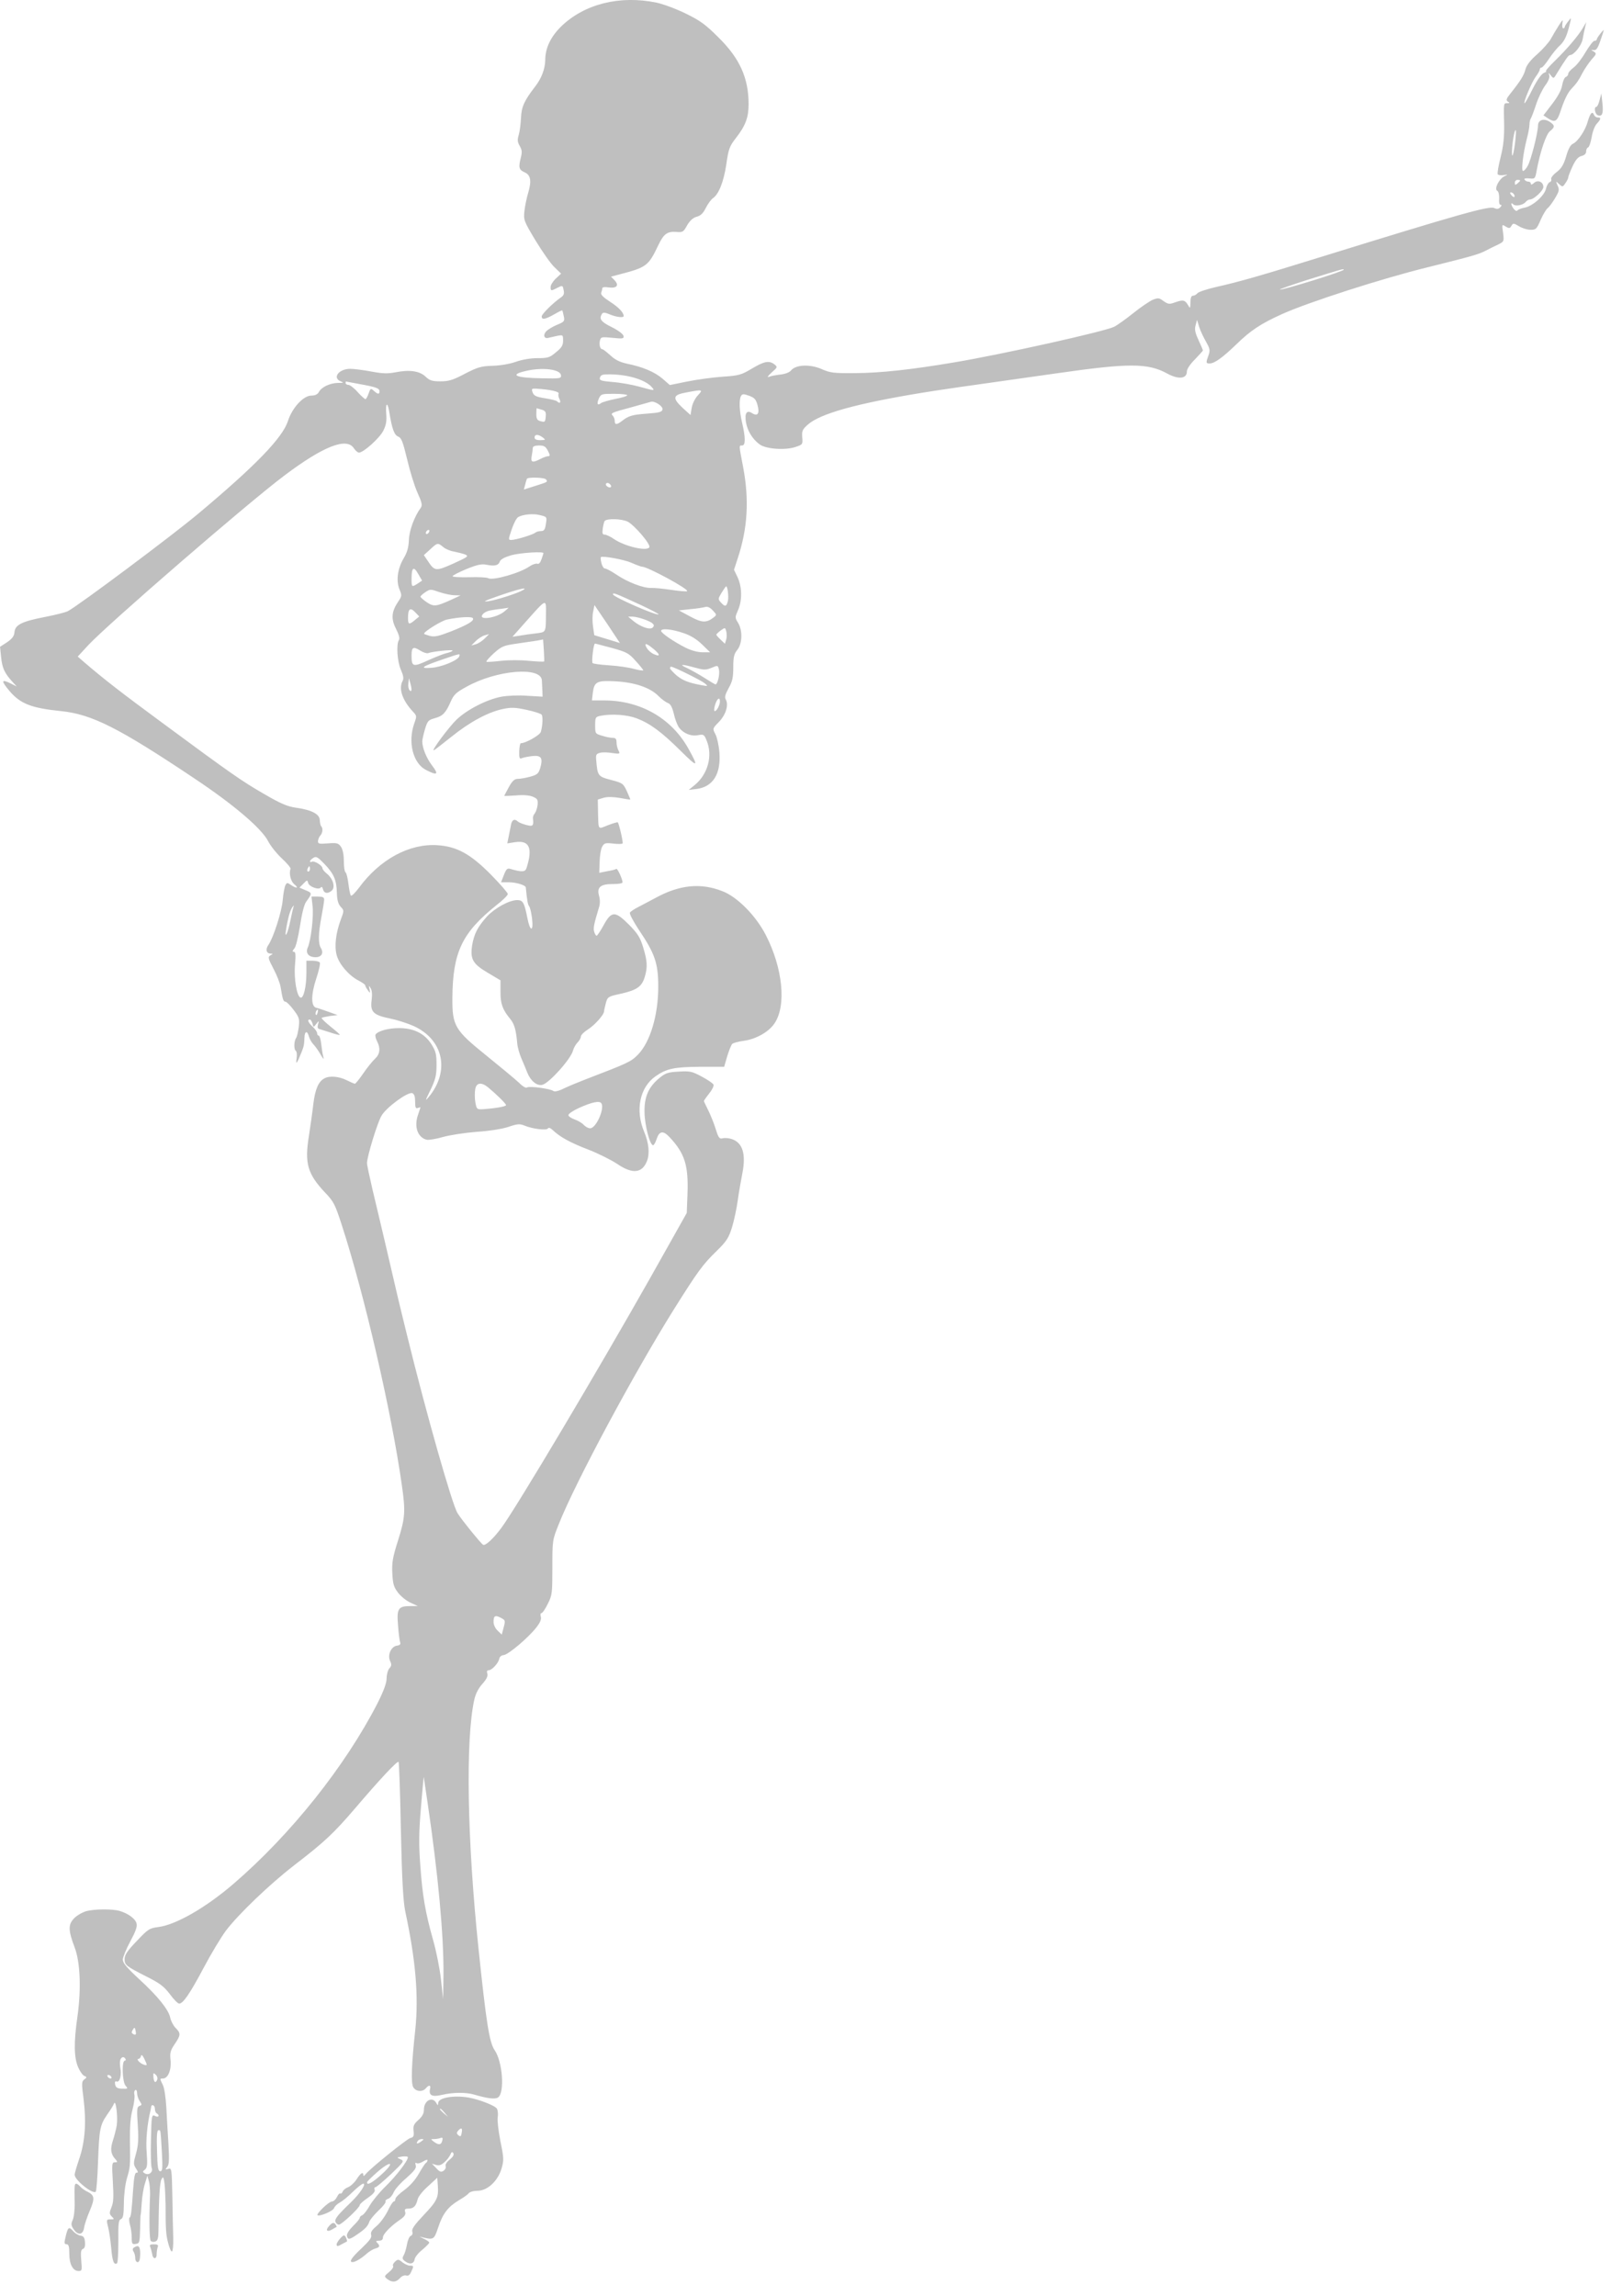 <svg width="53" height="75" viewBox="0 0 53 75" fill="none" xmlns="http://www.w3.org/2000/svg">
<g opacity="0.25">
<path d="M21.456 0.087C21.677 0.134 22.114 0.297 22.417 0.448C22.871 0.669 23.058 0.803 23.471 1.217C24.176 1.91 24.461 2.551 24.461 3.407C24.461 3.832 24.362 4.105 24.048 4.507C23.838 4.775 23.803 4.868 23.733 5.369C23.646 5.94 23.489 6.336 23.302 6.47C23.238 6.511 23.133 6.656 23.064 6.79C22.976 6.971 22.889 7.052 22.761 7.081C22.644 7.116 22.545 7.204 22.452 7.361C22.335 7.577 22.306 7.594 22.108 7.577C21.806 7.553 21.689 7.635 21.509 8.013C21.188 8.689 21.124 8.735 20.245 8.963L19.965 9.038L20.087 9.161C20.239 9.329 20.146 9.428 19.878 9.388C19.756 9.37 19.68 9.382 19.68 9.417C19.68 9.452 19.662 9.516 19.645 9.562C19.622 9.627 19.715 9.714 19.936 9.859C20.21 10.034 20.379 10.209 20.379 10.325C20.379 10.389 20.14 10.36 19.93 10.273C19.761 10.203 19.709 10.197 19.668 10.255C19.569 10.418 19.633 10.512 19.988 10.686C20.198 10.791 20.355 10.908 20.373 10.972C20.39 11.065 20.355 11.071 20.012 11.036C19.662 11.001 19.633 11.007 19.604 11.123C19.569 11.257 19.61 11.409 19.68 11.409C19.709 11.409 19.826 11.502 19.942 11.607C20.099 11.752 20.245 11.828 20.483 11.88C21.002 11.985 21.386 12.148 21.648 12.37L21.887 12.579L22.458 12.463C22.772 12.399 23.291 12.329 23.611 12.306C24.147 12.271 24.223 12.247 24.566 12.043C24.974 11.799 25.131 11.77 25.306 11.904C25.41 11.991 25.41 11.997 25.212 12.171C25.09 12.282 25.055 12.335 25.125 12.311C25.189 12.282 25.358 12.253 25.498 12.236C25.661 12.218 25.795 12.166 25.847 12.102C26.005 11.909 26.465 11.892 26.843 12.055C27.129 12.183 27.245 12.195 27.95 12.189C28.782 12.183 29.755 12.078 31.17 11.84C32.737 11.578 36.109 10.826 36.406 10.675C36.511 10.622 36.796 10.418 37.035 10.226C37.274 10.034 37.559 9.842 37.664 9.795C37.839 9.726 37.874 9.726 38.019 9.836C38.176 9.941 38.206 9.947 38.415 9.871C38.666 9.784 38.724 9.801 38.829 9.982C38.887 10.087 38.893 10.075 38.899 9.877C38.899 9.731 38.928 9.661 38.98 9.661C39.021 9.661 39.091 9.627 39.126 9.58C39.166 9.533 39.452 9.44 39.761 9.37C40.489 9.207 41.181 9.009 43.15 8.398C47.722 6.982 48.659 6.72 48.822 6.796C48.91 6.837 48.968 6.831 49.02 6.773C49.073 6.72 49.073 6.691 49.032 6.691C48.991 6.691 48.974 6.61 48.986 6.487C48.991 6.359 48.968 6.26 48.921 6.231C48.817 6.167 48.986 5.835 49.166 5.754C49.282 5.701 49.282 5.701 49.131 5.719C49.044 5.736 48.956 5.719 48.939 5.695C48.921 5.666 48.962 5.416 49.032 5.142C49.125 4.769 49.154 4.49 49.149 4.076C49.131 3.36 49.131 3.372 49.248 3.372C49.335 3.372 49.335 3.36 49.271 3.319C49.201 3.273 49.218 3.226 49.358 3.051C49.696 2.626 49.795 2.463 49.847 2.259C49.888 2.12 50.011 1.962 50.232 1.77C50.407 1.613 50.605 1.392 50.669 1.281C50.733 1.164 50.849 0.966 50.931 0.838C51.065 0.629 51.076 0.623 51.053 0.763C51.041 0.856 51.053 0.926 51.076 0.926C51.105 0.926 51.129 0.908 51.129 0.879C51.129 0.856 51.181 0.774 51.245 0.693C51.356 0.547 51.356 0.547 51.257 0.926C51.187 1.194 51.105 1.357 50.977 1.479C50.872 1.572 50.709 1.776 50.61 1.927C50.505 2.085 50.401 2.207 50.372 2.207C50.337 2.207 50.313 2.236 50.313 2.271C50.313 2.306 50.249 2.417 50.174 2.516C50.045 2.696 49.76 3.372 49.818 3.372C49.836 3.372 49.952 3.162 50.08 2.906C50.226 2.615 50.366 2.417 50.447 2.382C50.517 2.353 50.552 2.329 50.517 2.329C50.488 2.323 50.616 2.172 50.808 1.986C51.204 1.601 51.577 1.164 51.728 0.902L51.833 0.722L51.793 0.897C51.769 0.99 51.734 1.17 51.711 1.293C51.67 1.496 51.426 1.799 51.303 1.799C51.251 1.799 51.169 1.916 50.867 2.405C50.768 2.574 50.762 2.574 50.674 2.463C50.599 2.364 50.593 2.364 50.622 2.457C50.645 2.521 50.599 2.65 50.488 2.795C50.395 2.923 50.261 3.203 50.191 3.418C50.121 3.634 50.045 3.832 50.022 3.867C49.999 3.896 49.976 3.989 49.976 4.071C49.976 4.152 49.935 4.373 49.882 4.566C49.766 5.026 49.702 5.585 49.766 5.585C49.801 5.585 49.865 5.515 49.917 5.422C50.022 5.247 50.255 4.333 50.255 4.105C50.255 3.919 50.441 3.855 50.634 3.977C50.814 4.094 50.814 4.152 50.645 4.286C50.517 4.391 50.325 4.956 50.209 5.585C50.162 5.841 50.156 5.847 49.97 5.829C49.842 5.818 49.789 5.829 49.818 5.87C49.836 5.905 49.894 5.934 49.941 5.934C49.987 5.934 50.022 5.963 50.022 6.004C50.022 6.045 50.063 6.033 50.127 5.975C50.249 5.864 50.43 5.94 50.43 6.109C50.43 6.225 50.121 6.517 49.993 6.517C49.952 6.517 49.888 6.551 49.853 6.598C49.766 6.703 49.521 6.75 49.446 6.674C49.352 6.581 49.37 6.703 49.463 6.825C49.51 6.883 49.562 6.907 49.58 6.878C49.597 6.849 49.708 6.802 49.818 6.784C50.086 6.732 50.471 6.388 50.517 6.161C50.541 6.062 50.593 5.969 50.634 5.952C50.68 5.94 50.703 5.893 50.686 5.853C50.669 5.812 50.75 5.707 50.867 5.62C51.024 5.497 51.094 5.381 51.175 5.107C51.239 4.88 51.315 4.734 51.391 4.7C51.56 4.624 51.804 4.257 51.88 3.972C51.956 3.704 52.031 3.616 52.084 3.75C52.101 3.797 52.154 3.838 52.206 3.838C52.323 3.838 52.317 3.89 52.177 4.041C52.107 4.117 52.037 4.303 52.008 4.484C51.979 4.653 51.927 4.804 51.892 4.816C51.857 4.828 51.828 4.886 51.828 4.95C51.828 5.02 51.775 5.072 51.676 5.096C51.566 5.125 51.484 5.218 51.385 5.433C51.309 5.596 51.245 5.759 51.245 5.789C51.245 5.824 51.204 5.911 51.152 5.981C51.065 6.115 51.053 6.115 50.942 6.01C50.832 5.911 50.832 5.911 50.896 6.062C50.96 6.19 50.948 6.249 50.808 6.482C50.721 6.627 50.616 6.767 50.575 6.796C50.535 6.819 50.43 6.988 50.348 7.169C50.214 7.483 50.191 7.507 50.011 7.507C49.906 7.507 49.737 7.454 49.632 7.39C49.457 7.285 49.44 7.285 49.387 7.378C49.335 7.466 49.312 7.466 49.201 7.402C49.073 7.32 49.073 7.326 49.114 7.606C49.149 7.885 49.143 7.891 48.962 7.984C48.857 8.031 48.659 8.13 48.525 8.2C48.287 8.316 48.106 8.369 46.656 8.73C45.159 9.097 42.777 9.865 41.904 10.255C41.193 10.576 40.867 10.791 40.384 11.263C39.941 11.688 39.685 11.874 39.522 11.874C39.405 11.874 39.399 11.851 39.487 11.612C39.545 11.449 39.539 11.397 39.411 11.17C39.33 11.03 39.225 10.809 39.184 10.681L39.114 10.448L39.068 10.622C39.027 10.751 39.05 10.867 39.161 11.106C39.242 11.28 39.306 11.432 39.306 11.449C39.306 11.461 39.19 11.589 39.044 11.741C38.887 11.898 38.782 12.055 38.782 12.137C38.782 12.375 38.508 12.405 38.136 12.201C37.507 11.857 36.883 11.857 34.531 12.195C31.508 12.62 30.588 12.754 30.105 12.835C27.979 13.185 26.802 13.511 26.395 13.872C26.22 14.029 26.197 14.076 26.214 14.286C26.232 14.518 26.226 14.524 25.999 14.6C25.661 14.717 25.026 14.67 24.822 14.518C24.584 14.344 24.421 14.07 24.374 13.791C24.327 13.493 24.403 13.383 24.578 13.499C24.758 13.61 24.828 13.511 24.752 13.232C24.7 13.045 24.653 12.993 24.479 12.929C24.304 12.865 24.257 12.865 24.217 12.929C24.141 13.051 24.158 13.43 24.252 13.825C24.362 14.291 24.362 14.553 24.252 14.553C24.141 14.553 24.141 14.518 24.281 15.252C24.485 16.33 24.432 17.262 24.1 18.258L23.984 18.613L24.106 18.869C24.252 19.189 24.252 19.632 24.112 19.941C24.013 20.168 24.013 20.179 24.118 20.348C24.269 20.599 24.257 21.018 24.094 21.228C23.984 21.362 23.96 21.466 23.96 21.804C23.96 22.136 23.931 22.264 23.809 22.48C23.698 22.684 23.669 22.777 23.716 22.852C23.815 23.033 23.716 23.353 23.489 23.586C23.279 23.802 23.279 23.802 23.378 23.988C23.43 24.087 23.489 24.355 23.506 24.576C23.564 25.281 23.297 25.712 22.749 25.776L22.504 25.805L22.697 25.648C23.133 25.293 23.297 24.681 23.087 24.186C23.011 23.994 22.988 23.982 22.807 24.017C22.574 24.064 22.306 23.947 22.172 23.744C22.126 23.668 22.05 23.476 22.015 23.307C21.963 23.097 21.905 22.992 21.829 22.969C21.765 22.946 21.625 22.847 21.52 22.742C21.247 22.462 20.746 22.293 20.117 22.258C19.499 22.224 19.418 22.27 19.371 22.631L19.342 22.882H19.756C20.932 22.887 21.939 23.464 22.493 24.454C22.842 25.083 22.807 25.089 22.236 24.524C21.613 23.907 21.241 23.633 20.798 23.464C20.489 23.348 19.988 23.313 19.627 23.383C19.459 23.417 19.447 23.435 19.447 23.697C19.447 23.965 19.453 23.971 19.674 24.035C19.796 24.076 19.954 24.105 20.023 24.105C20.117 24.105 20.146 24.14 20.146 24.256C20.146 24.338 20.175 24.454 20.21 24.518C20.268 24.629 20.256 24.635 20.006 24.6C19.86 24.576 19.68 24.57 19.604 24.594C19.482 24.623 19.464 24.658 19.482 24.833C19.523 25.345 19.54 25.368 19.965 25.479C20.344 25.578 20.361 25.59 20.483 25.846C20.548 25.991 20.6 26.114 20.594 26.12C20.588 26.125 20.431 26.102 20.251 26.067C20.035 26.032 19.849 26.026 19.726 26.061L19.534 26.12L19.54 26.492C19.558 27.145 19.523 27.092 19.866 26.958C20.029 26.894 20.175 26.854 20.186 26.865C20.227 26.906 20.367 27.512 20.344 27.552C20.326 27.576 20.192 27.576 20.035 27.558C19.779 27.529 19.744 27.541 19.674 27.663C19.633 27.739 19.598 27.96 19.593 28.158L19.581 28.513L19.843 28.461C19.988 28.438 20.122 28.403 20.134 28.385C20.175 28.344 20.367 28.781 20.338 28.834C20.326 28.863 20.181 28.88 20.018 28.88C19.622 28.88 19.494 28.985 19.575 29.265C19.61 29.393 19.61 29.532 19.569 29.655C19.406 30.191 19.377 30.33 19.418 30.447C19.435 30.511 19.476 30.569 19.494 30.569C19.517 30.569 19.622 30.412 19.726 30.22C19.983 29.754 20.099 29.754 20.553 30.208C20.833 30.493 20.915 30.616 21.014 30.942C21.153 31.396 21.165 31.594 21.066 31.92C20.973 32.229 20.81 32.345 20.291 32.462C19.866 32.555 19.855 32.561 19.796 32.77C19.767 32.887 19.738 33.009 19.738 33.038C19.738 33.149 19.429 33.493 19.208 33.632C19.086 33.708 18.981 33.813 18.981 33.86C18.981 33.906 18.934 33.993 18.87 34.058C18.812 34.116 18.748 34.232 18.725 34.314C18.661 34.588 17.95 35.38 17.723 35.438C17.548 35.484 17.339 35.316 17.228 35.036C17.187 34.931 17.106 34.733 17.042 34.588C16.978 34.442 16.913 34.221 16.902 34.093C16.861 33.638 16.809 33.452 16.669 33.283C16.424 32.986 16.349 32.788 16.354 32.398V32.025L15.941 31.78C15.446 31.489 15.359 31.332 15.428 30.878C15.492 30.505 15.609 30.278 15.912 29.94C16.174 29.661 16.64 29.404 16.902 29.404C17.088 29.404 17.135 29.492 17.234 29.998C17.321 30.447 17.438 30.447 17.385 30.004C17.362 29.824 17.321 29.643 17.292 29.608C17.245 29.55 17.222 29.416 17.181 28.991C17.17 28.915 16.867 28.822 16.622 28.822H16.372L16.465 28.583C16.541 28.391 16.576 28.356 16.675 28.385C17.053 28.496 17.164 28.49 17.205 28.356C17.414 27.704 17.298 27.442 16.832 27.512L16.576 27.552L16.616 27.354C16.64 27.25 16.669 27.075 16.692 26.97C16.721 26.784 16.809 26.731 16.919 26.836C16.948 26.865 17.071 26.918 17.187 26.947C17.414 27.011 17.444 26.982 17.414 26.737C17.409 26.69 17.432 26.62 17.473 26.574C17.513 26.521 17.554 26.399 17.566 26.294C17.583 26.125 17.56 26.09 17.409 26.026C17.298 25.98 17.094 25.962 16.855 25.986C16.646 25.997 16.477 26.009 16.477 25.997C16.477 25.991 16.547 25.863 16.628 25.712C16.739 25.508 16.814 25.444 16.919 25.444C16.995 25.444 17.176 25.415 17.321 25.374C17.554 25.31 17.595 25.275 17.653 25.089C17.746 24.757 17.688 24.669 17.391 24.699C17.257 24.716 17.106 24.745 17.053 24.768C16.978 24.803 16.96 24.768 16.966 24.541C16.972 24.396 16.995 24.279 17.018 24.279C17.181 24.279 17.636 24.017 17.671 23.912C17.729 23.72 17.746 23.417 17.7 23.348C17.682 23.318 17.461 23.243 17.21 23.19C16.838 23.109 16.704 23.103 16.436 23.161C15.953 23.26 15.347 23.586 14.741 24.076C14.444 24.314 14.188 24.512 14.171 24.512C14.101 24.512 14.66 23.761 14.916 23.511C15.254 23.184 15.912 22.847 16.389 22.759C16.587 22.724 16.954 22.707 17.234 22.73L17.729 22.759L17.723 22.573C17.717 22.468 17.711 22.317 17.706 22.229C17.688 21.763 16.221 21.886 15.236 22.439C14.893 22.625 14.823 22.701 14.724 22.928C14.566 23.289 14.467 23.394 14.2 23.464C13.996 23.522 13.967 23.551 13.885 23.825C13.838 23.988 13.798 24.169 13.798 24.215C13.798 24.431 13.932 24.763 14.118 25.007C14.345 25.304 14.293 25.345 13.92 25.153C13.495 24.937 13.32 24.244 13.536 23.633C13.623 23.394 13.623 23.383 13.483 23.237C13.146 22.87 13.017 22.497 13.157 22.241C13.198 22.165 13.18 22.066 13.099 21.88C12.982 21.618 12.942 21.053 13.035 20.907C13.07 20.855 13.035 20.733 12.942 20.546C12.773 20.22 12.79 19.987 13.006 19.661C13.134 19.475 13.134 19.451 13.058 19.265C12.936 18.985 12.988 18.584 13.186 18.246C13.309 18.042 13.349 17.885 13.361 17.646C13.367 17.343 13.541 16.866 13.751 16.586C13.804 16.505 13.786 16.411 13.64 16.091C13.541 15.87 13.39 15.38 13.303 15.002C13.163 14.425 13.116 14.303 13.011 14.262C12.883 14.21 12.808 14.012 12.72 13.459C12.662 13.109 12.592 13.156 12.621 13.523C12.639 13.761 12.616 13.89 12.522 14.076C12.4 14.315 11.876 14.786 11.73 14.786C11.69 14.786 11.614 14.722 11.561 14.641C11.323 14.28 10.566 14.577 9.296 15.532C8.085 16.44 3.524 20.389 2.884 21.076L2.54 21.449L2.767 21.647C3.414 22.2 3.938 22.608 5.266 23.586C7.56 25.281 7.904 25.52 8.632 25.939C9.179 26.259 9.395 26.347 9.68 26.388C10.181 26.457 10.449 26.597 10.449 26.795C10.455 26.883 10.472 26.97 10.496 26.993C10.56 27.057 10.542 27.22 10.466 27.296C10.432 27.331 10.397 27.413 10.391 27.471C10.385 27.564 10.42 27.576 10.711 27.552C11.008 27.529 11.055 27.541 11.142 27.663C11.2 27.75 11.235 27.919 11.235 28.135C11.235 28.315 11.259 28.478 11.293 28.502C11.323 28.519 11.363 28.694 11.387 28.886C11.41 29.072 11.445 29.247 11.468 29.259C11.497 29.276 11.608 29.16 11.725 29.008C12.406 28.076 13.373 27.552 14.287 27.611C14.933 27.651 15.382 27.902 16.052 28.583C16.349 28.886 16.593 29.166 16.593 29.206C16.593 29.247 16.43 29.41 16.226 29.567C15.097 30.47 14.794 31.105 14.782 32.596C14.776 33.516 14.858 33.65 15.9 34.489C16.36 34.861 16.832 35.252 16.948 35.362C17.077 35.49 17.181 35.554 17.222 35.525C17.309 35.473 17.991 35.566 18.084 35.642C18.125 35.671 18.259 35.642 18.433 35.554C18.591 35.479 18.888 35.356 19.098 35.275C20.553 34.716 20.612 34.687 20.845 34.454C21.247 34.04 21.509 33.166 21.509 32.229C21.509 31.466 21.398 31.146 20.868 30.365C20.693 30.097 20.559 29.847 20.583 29.812C20.6 29.783 20.716 29.701 20.833 29.643C20.95 29.585 21.217 29.439 21.427 29.329C22.207 28.904 22.895 28.834 23.605 29.113C24.094 29.299 24.7 29.917 25.02 30.54C25.579 31.623 25.702 32.852 25.306 33.434C25.125 33.708 24.7 33.947 24.316 33.999C24.135 34.023 23.96 34.069 23.925 34.104C23.89 34.139 23.821 34.32 23.762 34.506L23.663 34.85H22.877C22.033 34.855 21.776 34.908 21.415 35.164C20.903 35.525 20.751 36.271 21.049 36.975C21.2 37.336 21.235 37.68 21.142 37.925C20.984 38.332 20.664 38.361 20.169 38.024C19.977 37.895 19.558 37.686 19.231 37.558C18.626 37.325 18.3 37.144 18.067 36.923C17.985 36.847 17.927 36.824 17.904 36.865C17.857 36.935 17.409 36.882 17.141 36.772C16.983 36.707 16.908 36.713 16.616 36.812C16.407 36.882 15.999 36.946 15.574 36.975C15.19 37.005 14.695 37.08 14.473 37.144C14.252 37.208 14.007 37.249 13.938 37.232C13.646 37.156 13.524 36.806 13.658 36.422C13.699 36.294 13.739 36.183 13.739 36.178C13.739 36.172 13.699 36.178 13.652 36.195C13.582 36.224 13.565 36.178 13.565 35.991C13.565 35.822 13.536 35.735 13.472 35.712C13.326 35.659 12.621 36.178 12.464 36.451C12.324 36.696 11.992 37.791 11.992 37.995C11.992 38.059 12.074 38.437 12.167 38.839C12.266 39.241 12.447 40.027 12.581 40.586C12.988 42.345 13.041 42.566 13.314 43.673C13.926 46.165 14.776 49.159 14.951 49.433C15.079 49.642 15.708 50.417 15.784 50.463C15.859 50.51 16.127 50.26 16.389 49.904C16.89 49.223 19.563 44.727 21.241 41.757L22.44 39.625L22.464 39.008C22.499 38.064 22.376 37.674 21.864 37.133C21.666 36.929 21.544 36.946 21.456 37.208C21.421 37.319 21.369 37.412 21.34 37.412C21.235 37.412 21.066 36.76 21.06 36.335C21.049 35.822 21.194 35.502 21.561 35.205C21.747 35.053 21.84 35.024 22.184 35.007C22.545 34.984 22.615 35.001 22.93 35.17C23.128 35.275 23.297 35.391 23.314 35.432C23.331 35.479 23.267 35.607 23.168 35.729C23.075 35.846 23 35.956 23 35.968C23 35.98 23.064 36.113 23.139 36.265C23.215 36.416 23.326 36.69 23.384 36.876C23.477 37.173 23.506 37.214 23.617 37.185C23.687 37.167 23.821 37.179 23.92 37.214C24.269 37.336 24.38 37.703 24.257 38.332C24.211 38.565 24.141 38.961 24.106 39.218C24.071 39.474 23.989 39.864 23.92 40.091C23.809 40.446 23.745 40.545 23.407 40.877C22.959 41.314 22.801 41.53 22.015 42.782C20.711 44.867 18.795 48.437 18.265 49.776C18.049 50.312 18.049 50.312 18.049 51.203C18.049 52.047 18.043 52.111 17.898 52.397C17.816 52.566 17.723 52.7 17.688 52.7C17.659 52.7 17.653 52.752 17.671 52.816C17.694 52.898 17.653 53.003 17.525 53.166C17.257 53.509 16.605 54.057 16.459 54.068C16.384 54.074 16.325 54.121 16.314 54.191C16.285 54.33 16.075 54.563 15.97 54.563C15.912 54.563 15.9 54.604 15.924 54.674C15.947 54.756 15.9 54.855 15.76 55.012C15.632 55.152 15.539 55.338 15.498 55.524C15.207 56.829 15.265 60.125 15.638 63.678C15.889 66.077 15.988 66.718 16.162 66.974C16.424 67.353 16.494 68.354 16.279 68.517C16.18 68.587 15.918 68.552 15.487 68.424C15.219 68.349 14.811 68.349 14.438 68.436C14.112 68.511 14.002 68.453 14.054 68.232C14.083 68.11 14.013 68.104 13.914 68.22C13.809 68.349 13.582 68.331 13.501 68.18C13.425 68.046 13.448 67.411 13.571 66.299C13.681 65.209 13.588 64.056 13.239 62.426C13.175 62.099 13.134 61.418 13.099 59.787C13.076 58.576 13.041 57.569 13.023 57.557C12.982 57.516 12.406 58.133 11.626 59.048C10.892 59.904 10.618 60.16 9.605 60.941C8.807 61.558 7.782 62.542 7.386 63.066C7.228 63.276 6.902 63.818 6.658 64.278C6.203 65.134 5.982 65.454 5.854 65.454C5.813 65.454 5.673 65.314 5.551 65.145C5.365 64.901 5.225 64.79 4.829 64.592C4.107 64.225 4.072 64.196 4.072 63.998C4.072 63.864 4.159 63.73 4.468 63.41C4.841 63.014 4.881 62.99 5.19 62.95C5.767 62.868 6.728 62.315 7.624 61.546C9.506 59.927 11.276 57.702 12.336 55.641C12.54 55.233 12.633 54.983 12.633 54.825C12.633 54.703 12.674 54.558 12.72 54.505C12.796 54.424 12.802 54.377 12.744 54.255C12.656 54.062 12.784 53.783 12.971 53.76C13.064 53.748 13.099 53.713 13.076 53.655C13.058 53.608 13.023 53.358 13.006 53.096C12.959 52.548 13.011 52.467 13.413 52.467H13.652L13.413 52.356C13.279 52.298 13.099 52.147 13.006 52.03C12.866 51.844 12.837 51.745 12.819 51.395C12.802 51.046 12.831 50.877 13.006 50.324C13.239 49.584 13.256 49.38 13.128 48.501C12.796 46.142 11.905 42.281 11.165 40.01C10.95 39.346 10.903 39.252 10.624 38.961C10.047 38.35 9.948 38 10.094 37.109C10.14 36.795 10.21 36.323 10.239 36.061C10.298 35.578 10.408 35.327 10.601 35.228C10.769 35.135 11.078 35.164 11.323 35.286C11.451 35.35 11.573 35.403 11.596 35.403C11.62 35.403 11.742 35.252 11.87 35.065C11.992 34.885 12.167 34.669 12.249 34.593C12.418 34.436 12.441 34.25 12.319 34.011C12.272 33.924 12.254 33.825 12.272 33.795C12.353 33.679 12.691 33.586 13.035 33.586C13.518 33.586 13.873 33.761 14.095 34.11C14.24 34.343 14.264 34.436 14.264 34.786C14.264 35.135 14.229 35.263 14.066 35.607C13.891 35.962 13.885 35.991 14.007 35.84C14.712 34.989 14.491 33.959 13.512 33.516C13.314 33.429 12.971 33.318 12.738 33.271C12.196 33.161 12.091 33.056 12.144 32.666C12.167 32.491 12.155 32.345 12.109 32.281C12.051 32.182 12.045 32.188 12.074 32.316C12.103 32.456 12.097 32.456 12.021 32.351C11.975 32.287 11.934 32.217 11.934 32.188C11.934 32.165 11.835 32.095 11.713 32.031C11.404 31.874 11.078 31.495 11.002 31.204C10.921 30.913 10.973 30.488 11.13 30.057C11.247 29.748 11.247 29.742 11.13 29.62C11.049 29.527 11.014 29.398 11.008 29.171C10.996 28.746 10.915 28.554 10.606 28.228C10.379 27.995 10.333 27.966 10.239 28.024C10.175 28.065 10.129 28.111 10.129 28.14C10.129 28.164 10.158 28.17 10.187 28.152C10.263 28.106 10.536 28.274 10.536 28.362C10.536 28.397 10.601 28.478 10.676 28.537C10.874 28.694 10.961 28.968 10.851 29.084C10.723 29.206 10.589 29.195 10.554 29.049C10.536 28.979 10.502 28.956 10.484 28.991C10.426 29.084 10.105 28.973 10.07 28.845C10.041 28.74 10.036 28.74 9.913 28.869L9.785 28.997L9.989 29.084C10.204 29.171 10.204 29.183 10.001 29.463C9.937 29.55 9.861 29.859 9.803 30.249C9.744 30.61 9.669 30.936 9.616 30.988C9.552 31.064 9.546 31.093 9.605 31.093C9.657 31.093 9.669 31.192 9.64 31.513C9.599 31.967 9.698 32.549 9.82 32.59C9.919 32.625 10.012 32.235 10.012 31.775V31.384H10.21C10.321 31.384 10.432 31.414 10.449 31.443C10.472 31.478 10.42 31.705 10.338 31.955C10.158 32.497 10.158 32.875 10.333 32.922C10.397 32.934 10.577 32.998 10.74 33.056L11.031 33.161L10.787 33.19C10.647 33.213 10.525 33.236 10.513 33.254C10.496 33.271 10.624 33.394 10.804 33.539C10.979 33.679 11.113 33.795 11.101 33.807C11.095 33.819 10.956 33.784 10.799 33.731C10.635 33.679 10.472 33.627 10.432 33.615C10.379 33.603 10.367 33.551 10.391 33.469C10.426 33.335 10.426 33.335 10.333 33.452C10.245 33.568 10.239 33.563 10.21 33.434C10.187 33.364 10.152 33.306 10.123 33.306C10.03 33.306 10.065 33.4 10.216 33.539C10.298 33.615 10.362 33.708 10.362 33.755C10.362 33.795 10.385 33.831 10.414 33.831C10.443 33.831 10.478 33.953 10.496 34.104C10.513 34.261 10.542 34.448 10.566 34.529C10.589 34.628 10.566 34.605 10.478 34.454C10.408 34.331 10.303 34.18 10.245 34.122C10.181 34.058 10.117 33.941 10.094 33.86C10.041 33.656 9.954 33.679 9.948 33.9C9.937 34.145 9.931 34.174 9.849 34.384C9.698 34.756 9.657 34.803 9.692 34.576C9.709 34.459 9.698 34.349 9.663 34.325C9.599 34.285 9.605 34.005 9.674 33.912C9.704 33.871 9.739 33.714 9.762 33.551C9.791 33.289 9.779 33.236 9.599 32.998C9.488 32.846 9.366 32.73 9.331 32.724C9.255 32.724 9.238 32.654 9.168 32.24C9.15 32.124 9.045 31.85 8.935 31.646C8.76 31.309 8.748 31.262 8.836 31.21C8.929 31.157 8.929 31.157 8.842 31.151C8.702 31.151 8.667 31.012 8.772 30.866C8.935 30.627 9.203 29.794 9.238 29.41C9.255 29.201 9.296 28.979 9.325 28.921C9.372 28.828 9.389 28.828 9.506 28.909C9.68 29.032 9.779 29.02 9.622 28.892C9.5 28.799 9.436 28.537 9.494 28.385C9.506 28.35 9.377 28.199 9.203 28.036C9.034 27.878 8.836 27.628 8.76 27.477C8.545 27.063 7.648 26.294 6.355 25.432C3.874 23.773 3.006 23.336 1.999 23.231C1.026 23.132 0.671 22.992 0.321 22.585C0.024 22.235 0.036 22.171 0.362 22.334L0.548 22.427L0.397 22.264C0.147 21.985 0.071 21.822 0.036 21.466L0.001 21.129L0.228 20.983C0.397 20.866 0.461 20.785 0.473 20.651C0.496 20.407 0.712 20.302 1.492 20.15C1.818 20.086 2.144 20.005 2.22 19.964C2.564 19.783 5.644 17.483 6.489 16.772C8.358 15.206 9.243 14.291 9.412 13.744C9.552 13.319 9.913 12.923 10.175 12.923C10.298 12.923 10.379 12.882 10.42 12.806C10.507 12.643 10.781 12.515 11.043 12.509C11.235 12.509 11.247 12.504 11.13 12.457C10.851 12.34 11.072 12.049 11.445 12.049C11.567 12.049 11.882 12.09 12.132 12.137C12.505 12.207 12.662 12.212 12.936 12.16C13.384 12.072 13.716 12.119 13.908 12.306C14.042 12.434 14.124 12.457 14.392 12.457C14.665 12.457 14.8 12.416 15.195 12.207C15.615 11.991 15.726 11.962 16.087 11.95C16.337 11.944 16.646 11.892 16.849 11.822C17.059 11.746 17.339 11.7 17.566 11.7C17.904 11.7 17.962 11.682 18.166 11.508C18.352 11.362 18.399 11.28 18.399 11.129C18.399 10.937 18.393 10.937 18.206 10.972C18.107 10.995 17.979 11.024 17.921 11.036C17.781 11.077 17.735 10.948 17.845 10.826C17.898 10.768 18.061 10.669 18.201 10.611C18.439 10.512 18.457 10.494 18.422 10.331C18.404 10.232 18.381 10.151 18.369 10.139C18.364 10.133 18.241 10.191 18.102 10.273C17.81 10.436 17.7 10.454 17.7 10.337C17.7 10.261 18.073 9.894 18.323 9.72C18.422 9.656 18.445 9.592 18.416 9.475C18.387 9.318 18.381 9.318 18.218 9.399C18.008 9.51 17.991 9.51 17.991 9.376C17.991 9.312 18.067 9.19 18.16 9.102L18.334 8.939L18.119 8.73C17.997 8.619 17.723 8.223 17.502 7.862C17.117 7.221 17.106 7.186 17.135 6.901C17.152 6.738 17.21 6.458 17.263 6.284C17.374 5.905 17.339 5.719 17.146 5.631C16.96 5.55 16.937 5.474 17.012 5.177C17.065 4.973 17.059 4.903 16.983 4.769C16.908 4.641 16.902 4.571 16.948 4.414C16.983 4.303 17.012 4.059 17.024 3.861C17.036 3.494 17.129 3.29 17.484 2.83C17.694 2.562 17.81 2.253 17.816 1.968C17.816 1.572 17.991 1.205 18.334 0.867C19.092 0.128 20.256 -0.163 21.456 0.087ZM49.411 4.816C49.376 5.311 49.469 5.061 49.521 4.525C49.545 4.263 49.539 4.193 49.498 4.292C49.469 4.362 49.428 4.601 49.411 4.816ZM49.498 5.969C49.498 6.051 49.516 6.051 49.585 5.992C49.632 5.952 49.673 5.911 49.673 5.899C49.673 5.888 49.632 5.876 49.585 5.876C49.539 5.876 49.498 5.917 49.498 5.969ZM49.382 6.371C49.422 6.423 49.469 6.447 49.48 6.435C49.521 6.394 49.44 6.284 49.37 6.284C49.335 6.284 49.335 6.319 49.382 6.371ZM42.719 9.143C42.212 9.306 41.81 9.446 41.822 9.458C41.863 9.498 43.907 8.864 43.907 8.811C43.907 8.77 43.866 8.788 42.719 9.143ZM17.181 12.119C16.622 12.247 16.849 12.346 17.717 12.358C18.311 12.37 18.346 12.364 18.329 12.253C18.3 12.061 17.717 11.991 17.181 12.119ZM19.604 12.335C19.581 12.428 19.627 12.445 20.023 12.48C20.268 12.498 20.658 12.568 20.891 12.632C21.392 12.771 21.404 12.771 21.305 12.655C21.107 12.416 20.553 12.241 19.965 12.23C19.692 12.224 19.633 12.241 19.604 12.335ZM11.293 12.515C11.293 12.544 11.334 12.573 11.387 12.573C11.433 12.573 11.573 12.678 11.684 12.806C11.8 12.934 11.917 13.039 11.94 13.039C11.963 13.039 12.01 12.958 12.045 12.853C12.103 12.684 12.115 12.678 12.214 12.766C12.348 12.888 12.4 12.888 12.4 12.783C12.4 12.684 12.289 12.643 11.736 12.544C11.509 12.504 11.317 12.463 11.305 12.463C11.299 12.457 11.293 12.48 11.293 12.515ZM17.403 12.818C17.444 12.929 17.519 12.964 17.805 13.01C17.997 13.039 18.177 13.086 18.201 13.109C18.288 13.202 18.34 13.15 18.282 13.039C18.247 12.975 18.235 12.894 18.253 12.865C18.294 12.795 17.985 12.725 17.513 12.696C17.374 12.69 17.362 12.701 17.403 12.818ZM22.44 12.818C21.98 12.899 21.957 12.998 22.312 13.331L22.563 13.558L22.603 13.319C22.627 13.179 22.714 13.01 22.807 12.911C22.982 12.725 22.959 12.719 22.44 12.818ZM19.569 13.016C19.494 13.191 19.523 13.261 19.633 13.173C19.674 13.138 19.884 13.08 20.099 13.034C20.32 12.993 20.495 12.94 20.495 12.911C20.495 12.888 20.303 12.865 20.07 12.865C19.662 12.865 19.639 12.87 19.569 13.016ZM20.623 13.307C19.965 13.482 19.942 13.499 20.023 13.581C20.058 13.616 20.087 13.692 20.087 13.75C20.087 13.884 20.152 13.884 20.326 13.75C20.542 13.581 20.664 13.546 21.165 13.511C21.538 13.482 21.631 13.459 21.648 13.377C21.672 13.272 21.386 13.086 21.264 13.127C21.229 13.138 20.938 13.22 20.623 13.307ZM17.525 13.528C17.525 13.68 17.554 13.732 17.653 13.756C17.81 13.802 17.816 13.791 17.834 13.587C17.845 13.459 17.816 13.418 17.7 13.383C17.618 13.36 17.548 13.342 17.537 13.336C17.531 13.331 17.525 13.418 17.525 13.528ZM17.467 14.291C17.467 14.35 17.525 14.379 17.653 14.379C17.834 14.373 17.84 14.373 17.735 14.291C17.589 14.181 17.467 14.181 17.467 14.291ZM17.409 14.635C17.409 14.676 17.391 14.798 17.374 14.897C17.333 15.107 17.397 15.13 17.665 14.99C17.752 14.944 17.869 14.903 17.909 14.903C17.979 14.903 17.979 14.874 17.904 14.728C17.828 14.583 17.776 14.553 17.612 14.553C17.478 14.553 17.409 14.583 17.409 14.635ZM17.216 15.643C17.205 15.672 17.176 15.759 17.158 15.841L17.117 15.992L17.484 15.876C17.904 15.742 17.898 15.747 17.845 15.666C17.805 15.596 17.251 15.579 17.216 15.643ZM19.796 15.829C19.796 15.858 19.837 15.893 19.884 15.916C19.971 15.945 20 15.887 19.93 15.817C19.878 15.759 19.796 15.765 19.796 15.829ZM16.937 16.889C16.879 16.918 16.785 17.099 16.721 17.291C16.611 17.617 16.605 17.64 16.704 17.64C16.849 17.64 17.426 17.465 17.49 17.401C17.525 17.372 17.607 17.349 17.676 17.349C17.776 17.349 17.81 17.302 17.834 17.134C17.875 16.883 17.88 16.883 17.63 16.825C17.426 16.772 17.094 16.802 16.937 16.889ZM19.761 17.017C19.744 17.029 19.715 17.139 19.697 17.256C19.674 17.425 19.686 17.465 19.756 17.465C19.808 17.465 19.948 17.529 20.064 17.611C20.419 17.85 21.136 18.019 21.217 17.879C21.276 17.791 20.728 17.151 20.507 17.04C20.309 16.947 19.849 16.93 19.761 17.017ZM13.914 17.413C13.914 17.448 13.938 17.454 13.973 17.436C14.002 17.419 14.031 17.372 14.031 17.343C14.031 17.308 14.002 17.302 13.973 17.32C13.938 17.337 13.914 17.384 13.914 17.413ZM14.054 17.949L13.85 18.135L13.984 18.333C14.205 18.665 14.24 18.665 14.817 18.409C15.3 18.188 15.324 18.17 15.195 18.112C15.114 18.083 14.951 18.042 14.834 18.019C14.718 18.001 14.561 17.937 14.485 17.873C14.304 17.722 14.293 17.727 14.054 17.949ZM16.698 18.141C16.483 18.205 16.354 18.275 16.331 18.345C16.29 18.473 16.162 18.502 15.9 18.45C15.743 18.415 15.603 18.444 15.242 18.589C14.992 18.694 14.788 18.799 14.788 18.822C14.788 18.852 15.032 18.863 15.329 18.857C15.626 18.846 15.906 18.863 15.947 18.886C16.092 18.98 17.001 18.718 17.304 18.502C17.397 18.438 17.508 18.403 17.554 18.415C17.607 18.438 17.653 18.386 17.694 18.269C17.729 18.17 17.758 18.077 17.758 18.071C17.758 18.007 16.989 18.059 16.698 18.141ZM19.651 18.391C19.674 18.49 19.726 18.572 19.767 18.572C19.808 18.572 19.977 18.659 20.14 18.77C20.507 19.02 21.019 19.213 21.27 19.207C21.375 19.201 21.672 19.23 21.939 19.271C22.207 19.312 22.434 19.329 22.452 19.312C22.516 19.247 21.159 18.514 20.984 18.514C20.95 18.514 20.792 18.456 20.635 18.386C20.402 18.281 19.703 18.153 19.633 18.199C19.622 18.211 19.627 18.292 19.651 18.391ZM13.448 18.904C13.448 19.183 13.454 19.189 13.652 19.061L13.792 18.968L13.664 18.747C13.518 18.485 13.448 18.537 13.448 18.904ZM23.582 19.358C23.459 19.562 23.459 19.574 23.553 19.678C23.692 19.836 23.739 19.824 23.786 19.626C23.815 19.48 23.774 19.154 23.727 19.154C23.716 19.154 23.652 19.247 23.582 19.358ZM16.255 19.48C15.836 19.626 15.755 19.667 15.947 19.643C16.226 19.603 16.931 19.376 17.1 19.271C17.275 19.16 16.884 19.259 16.255 19.48ZM13.739 19.492C13.739 19.515 13.833 19.597 13.943 19.673C14.171 19.824 14.246 19.818 14.735 19.597L15.05 19.451L14.846 19.445C14.735 19.445 14.508 19.393 14.351 19.341C14.072 19.242 14.054 19.242 13.897 19.346C13.809 19.405 13.739 19.469 13.739 19.492ZM20.029 19.416C20.029 19.498 21.468 20.127 21.52 20.069C21.532 20.057 21.287 19.929 20.979 19.783C20.07 19.364 20.029 19.352 20.029 19.416ZM17.205 20.284L16.745 20.802L16.978 20.767C17.1 20.744 17.345 20.709 17.508 20.692C17.851 20.645 17.834 20.686 17.84 20.022C17.845 19.556 17.857 19.55 17.205 20.284ZM22.557 19.9L22.184 19.941L22.551 20.139C22.935 20.348 23.081 20.354 23.314 20.174C23.425 20.086 23.425 20.086 23.291 19.941C23.198 19.841 23.116 19.807 23.04 19.83C22.982 19.847 22.767 19.882 22.557 19.9ZM19.377 20.465L19.418 20.75L19.837 20.878L20.256 21.006L19.843 20.383L19.424 19.766L19.383 19.976C19.354 20.086 19.354 20.308 19.377 20.465ZM15.999 19.946C15.912 19.964 15.813 20.016 15.778 20.063C15.591 20.278 16.209 20.203 16.488 19.97L16.622 19.853L16.389 19.888C16.261 19.9 16.087 19.929 15.999 19.946ZM13.332 20.185C13.332 20.407 13.367 20.418 13.559 20.255L13.699 20.139L13.565 19.999C13.402 19.83 13.332 19.888 13.332 20.185ZM20.699 20.29C20.938 20.482 21.241 20.587 21.328 20.5C21.375 20.453 21.375 20.418 21.328 20.372C21.241 20.284 20.845 20.15 20.67 20.144H20.524L20.699 20.29ZM14.613 20.238C14.444 20.267 13.856 20.628 13.856 20.703C13.856 20.715 13.943 20.744 14.042 20.773C14.2 20.814 14.328 20.785 14.718 20.634C15.283 20.412 15.504 20.278 15.452 20.197C15.417 20.133 15.015 20.156 14.613 20.238ZM23.407 20.733C23.407 20.75 23.471 20.826 23.547 20.896L23.687 21.03L23.727 20.901C23.751 20.832 23.751 20.715 23.733 20.634C23.698 20.494 23.692 20.494 23.553 20.593C23.477 20.651 23.407 20.715 23.407 20.733ZM21.602 20.61C21.602 20.68 22.009 20.96 22.4 21.158C22.586 21.251 22.801 21.309 22.953 21.309H23.203L22.941 21.053C22.767 20.884 22.563 20.756 22.33 20.68C21.957 20.552 21.602 20.517 21.602 20.61ZM15.545 20.942L15.399 21.088L15.545 21.047C15.626 21.024 15.755 20.942 15.836 20.861L15.982 20.715L15.836 20.756C15.755 20.779 15.626 20.861 15.545 20.942ZM16.896 21.024C16.453 21.088 16.395 21.111 16.139 21.338C15.988 21.478 15.877 21.6 15.894 21.618C15.912 21.63 16.122 21.618 16.366 21.589C16.628 21.56 17.012 21.56 17.292 21.589C17.548 21.612 17.77 21.624 17.781 21.606C17.787 21.589 17.781 21.42 17.77 21.233L17.746 20.89L17.566 20.925C17.461 20.942 17.164 20.983 16.896 21.024ZM21.142 21.181C21.182 21.245 21.281 21.332 21.357 21.367C21.608 21.478 21.573 21.367 21.287 21.146C21.095 20.995 21.037 21.012 21.142 21.181ZM19.371 21.315C19.348 21.484 19.348 21.635 19.36 21.659C19.371 21.682 19.616 21.717 19.895 21.734C20.181 21.752 20.548 21.804 20.711 21.851C20.88 21.897 21.019 21.915 21.019 21.897C21.019 21.88 20.909 21.74 20.769 21.589C20.548 21.338 20.478 21.303 20 21.169C19.709 21.094 19.459 21.024 19.441 21.024C19.424 21.018 19.389 21.152 19.371 21.315ZM13.448 21.414C13.448 21.787 13.495 21.798 13.99 21.571C14.235 21.461 14.514 21.35 14.613 21.332C14.706 21.309 14.788 21.274 14.788 21.251C14.788 21.216 14.136 21.28 13.984 21.338C13.943 21.35 13.827 21.315 13.728 21.251C13.501 21.111 13.448 21.14 13.448 21.414ZM14.479 21.536C13.78 21.775 13.681 21.845 14.095 21.816C14.433 21.793 14.968 21.571 15.009 21.437C15.038 21.344 15.044 21.344 14.479 21.536ZM22.708 21.81C22.271 21.688 22.161 21.694 22.458 21.828C22.586 21.892 22.842 22.031 23.023 22.148C23.203 22.264 23.366 22.358 23.378 22.358C23.448 22.358 23.524 22.031 23.494 21.886C23.459 21.729 23.459 21.729 23.25 21.816C23.058 21.892 23.005 21.892 22.708 21.81ZM21.893 21.828C21.893 21.857 21.992 21.961 22.108 22.066C22.318 22.235 22.499 22.305 22.941 22.387C23.139 22.422 23.139 22.416 23.029 22.323C22.918 22.229 22.027 21.787 21.934 21.781C21.91 21.775 21.893 21.798 21.893 21.828ZM13.384 22.55C13.46 22.625 13.466 22.52 13.402 22.299L13.361 22.154L13.344 22.323C13.332 22.416 13.349 22.515 13.384 22.55ZM23.366 23.027C23.331 23.138 23.326 23.231 23.355 23.231C23.419 23.231 23.524 23.033 23.524 22.916C23.524 22.753 23.43 22.817 23.366 23.027ZM10.047 28.385C10.03 28.432 10.041 28.473 10.07 28.473C10.105 28.473 10.129 28.432 10.129 28.385C10.129 28.339 10.117 28.298 10.105 28.298C10.094 28.298 10.07 28.339 10.047 28.385ZM9.436 29.928C9.407 30.039 9.366 30.237 9.348 30.365C9.29 30.715 9.407 30.488 9.488 30.074C9.529 29.882 9.57 29.69 9.587 29.637C9.61 29.562 9.61 29.562 9.552 29.637C9.517 29.684 9.465 29.818 9.436 29.928ZM10.315 33.137C10.333 33.184 10.356 33.155 10.379 33.079C10.402 32.98 10.397 32.957 10.35 33.004C10.321 33.033 10.303 33.097 10.315 33.137ZM15.527 35.589C15.51 35.694 15.51 35.886 15.533 36.014C15.574 36.236 15.586 36.247 15.778 36.236C16.191 36.207 16.535 36.148 16.535 36.102C16.535 36.055 16.226 35.752 15.953 35.525C15.726 35.339 15.562 35.368 15.527 35.589ZM18.917 36.195C18.725 36.282 18.573 36.387 18.573 36.428C18.573 36.469 18.661 36.527 18.771 36.568C18.876 36.603 19.016 36.684 19.068 36.742C19.127 36.806 19.22 36.859 19.284 36.859C19.476 36.859 19.761 36.224 19.651 36.044C19.593 35.95 19.342 36.003 18.917 36.195ZM16.127 52.985C16.127 53.078 16.186 53.201 16.261 53.27L16.395 53.399L16.459 53.16C16.517 52.938 16.512 52.927 16.366 52.851C16.18 52.752 16.127 52.781 16.127 52.985ZM13.734 60.941C13.804 61.931 13.897 62.472 14.153 63.381C14.252 63.724 14.368 64.301 14.409 64.662L14.479 65.308L14.491 64.522C14.502 63.224 14.316 61.226 13.973 58.902C13.908 58.483 13.856 58.104 13.85 58.058C13.844 58.011 13.804 58.442 13.757 59.019C13.687 59.851 13.681 60.248 13.734 60.941Z" fill="black"/>
<path d="M52.402 0.984C52.402 1.002 52.355 1.159 52.291 1.334C52.21 1.578 52.157 1.648 52.076 1.637C51.977 1.625 51.977 1.625 52.076 1.683C52.175 1.747 52.169 1.765 52 1.951C51.907 2.062 51.773 2.26 51.703 2.394C51.581 2.632 51.523 2.714 51.354 2.895C51.225 3.023 51.109 3.273 50.987 3.646C50.876 3.978 50.806 4.013 50.573 3.861L50.433 3.768L50.719 3.395C50.911 3.145 51.022 2.935 51.045 2.784C51.068 2.65 51.121 2.533 51.161 2.516C51.208 2.499 51.243 2.452 51.243 2.411C51.243 2.365 51.325 2.277 51.418 2.207C51.517 2.137 51.691 1.91 51.808 1.706C51.93 1.503 52.058 1.334 52.099 1.334C52.14 1.334 52.175 1.316 52.175 1.287C52.175 1.264 52.227 1.182 52.291 1.101C52.355 1.019 52.408 0.967 52.402 0.984Z" fill="black"/>
<path d="M52.36 3.374C52.395 3.712 52.355 3.817 52.209 3.765C52.116 3.73 52.075 3.491 52.162 3.491C52.191 3.491 52.238 3.392 52.267 3.27L52.325 3.054L52.36 3.374Z" fill="black"/>
<path d="M10.592 29.388C10.592 29.447 10.551 29.697 10.504 29.948C10.4 30.495 10.394 30.827 10.487 30.973C10.586 31.136 10.504 31.27 10.312 31.27C10.085 31.27 9.974 31.136 10.056 30.955C10.161 30.722 10.254 29.924 10.213 29.598L10.178 29.289H10.382C10.545 29.289 10.592 29.313 10.592 29.388Z" fill="black"/>
<path d="M3.908 62.426C4.188 62.508 4.426 62.683 4.461 62.834C4.49 62.939 4.432 63.096 4.257 63.422C4.123 63.673 4.013 63.941 4.013 64.016C4.013 64.127 4.147 64.284 4.543 64.651C5.16 65.216 5.51 65.653 5.562 65.915C5.585 66.02 5.661 66.171 5.737 66.247C5.911 66.422 5.911 66.48 5.708 66.777C5.568 66.987 5.544 67.062 5.574 67.313C5.603 67.627 5.486 67.901 5.323 67.901C5.218 67.901 5.218 67.901 5.323 68.116C5.37 68.215 5.416 68.518 5.434 68.838C5.451 69.141 5.48 69.683 5.504 70.038C5.533 70.557 5.527 70.714 5.463 70.79C5.393 70.877 5.393 70.883 5.498 70.854C5.609 70.813 5.614 70.848 5.632 71.762C5.638 72.28 5.655 72.886 5.661 73.113C5.667 73.335 5.649 73.533 5.62 73.55C5.591 73.567 5.539 73.445 5.498 73.288C5.422 73.003 5.411 72.84 5.411 72.007C5.405 71.78 5.393 71.483 5.376 71.337C5.346 71.11 5.335 71.092 5.277 71.191C5.218 71.296 5.189 71.826 5.178 72.857C5.178 73.113 5.154 73.195 5.079 73.224C5.026 73.247 4.962 73.241 4.927 73.206C4.881 73.16 4.869 72.531 4.904 71.686C4.904 71.541 4.892 71.343 4.863 71.25L4.816 71.075L4.735 71.337C4.688 71.483 4.642 71.768 4.63 71.978C4.618 72.187 4.601 72.356 4.595 72.356C4.589 72.356 4.584 72.566 4.578 72.822C4.566 73.259 4.56 73.288 4.432 73.305C4.321 73.323 4.304 73.3 4.304 73.102C4.304 72.979 4.281 72.787 4.246 72.677C4.217 72.572 4.211 72.467 4.234 72.449C4.281 72.409 4.298 72.292 4.351 71.512C4.38 71.11 4.409 70.964 4.467 70.976C4.519 70.982 4.514 70.947 4.444 70.842C4.356 70.702 4.356 70.667 4.444 70.353C4.519 70.085 4.531 69.887 4.502 69.427C4.467 68.908 4.473 68.833 4.554 68.798C4.642 68.769 4.642 68.751 4.566 68.641C4.519 68.571 4.479 68.454 4.479 68.378C4.479 68.303 4.455 68.256 4.42 68.279C4.386 68.303 4.374 68.367 4.391 68.425C4.409 68.483 4.386 68.699 4.333 68.903C4.263 69.153 4.24 69.479 4.246 69.939C4.257 70.79 4.257 70.784 4.147 71.162C4.094 71.337 4.048 71.704 4.048 71.972C4.042 72.362 4.024 72.467 3.949 72.496C3.873 72.525 3.861 72.641 3.867 73.218C3.867 73.597 3.85 73.923 3.821 73.94C3.722 73.999 3.669 73.865 3.634 73.434C3.611 73.195 3.57 72.904 3.541 72.793C3.471 72.513 3.471 72.502 3.617 72.502C3.739 72.502 3.739 72.496 3.652 72.409C3.57 72.321 3.57 72.292 3.64 72.112C3.71 71.954 3.716 71.768 3.687 71.273C3.652 70.685 3.658 70.638 3.751 70.638C3.844 70.638 3.85 70.626 3.768 70.533C3.617 70.37 3.599 70.201 3.687 69.933C3.733 69.794 3.791 69.567 3.815 69.433C3.856 69.159 3.786 68.576 3.727 68.716C3.71 68.769 3.611 68.926 3.512 69.066C3.267 69.421 3.244 69.532 3.203 70.621C3.186 71.139 3.151 71.576 3.128 71.599C3.034 71.692 2.44 71.221 2.44 71.046C2.44 70.993 2.51 70.755 2.592 70.516C2.778 69.968 2.825 69.334 2.732 68.582C2.662 68.052 2.667 67.994 2.755 67.93C2.842 67.866 2.842 67.854 2.761 67.819C2.708 67.802 2.615 67.674 2.557 67.54C2.417 67.225 2.405 66.736 2.534 65.851C2.656 64.972 2.621 64.098 2.44 63.62C2.225 63.055 2.225 62.869 2.423 62.665C2.516 62.572 2.697 62.467 2.825 62.432C3.087 62.362 3.675 62.357 3.908 62.426ZM4.304 66.392C4.304 66.416 4.339 66.445 4.38 66.462C4.438 66.486 4.455 66.451 4.432 66.346C4.415 66.241 4.391 66.224 4.356 66.282C4.327 66.323 4.304 66.375 4.304 66.392ZM4.525 67.26C4.432 67.26 4.584 67.418 4.712 67.453C4.816 67.482 4.816 67.47 4.723 67.272C4.659 67.138 4.618 67.103 4.607 67.167C4.595 67.219 4.56 67.26 4.525 67.26ZM3.931 67.289C3.914 67.336 3.914 67.458 3.931 67.552C3.978 67.779 3.914 68.035 3.815 68C3.762 67.977 3.745 68.011 3.762 68.099C3.786 68.198 3.832 68.227 3.989 68.233C4.182 68.239 4.188 68.233 4.106 68.14C3.995 68.023 3.972 67.319 4.077 67.319C4.106 67.319 4.118 67.289 4.1 67.26C4.048 67.173 3.972 67.19 3.931 67.289ZM5.014 67.872C5.032 68.029 5.09 68.064 5.137 67.936C5.154 67.895 5.137 67.825 5.102 67.79C5.009 67.697 5.003 67.709 5.014 67.872ZM3.518 67.843C3.535 67.872 3.582 67.901 3.611 67.901C3.646 67.901 3.652 67.872 3.634 67.843C3.617 67.808 3.57 67.784 3.541 67.784C3.506 67.784 3.5 67.808 3.518 67.843ZM4.939 68.833C4.933 68.862 4.927 68.908 4.921 68.932C4.811 69.374 4.758 69.928 4.793 70.324C4.822 70.714 4.811 70.813 4.735 70.877C4.653 70.941 4.653 70.953 4.741 71.005C4.869 71.075 5.014 70.947 4.956 70.819C4.933 70.766 4.921 70.353 4.933 69.898C4.95 69.101 4.956 69.072 5.067 69.124C5.183 69.188 5.23 69.106 5.119 69.037C5.084 69.019 5.061 68.949 5.061 68.885C5.061 68.775 4.95 68.722 4.939 68.833ZM5.131 70.26C5.143 70.807 5.166 70.929 5.236 70.929C5.312 70.929 5.317 70.836 5.288 70.277C5.242 69.526 5.253 69.59 5.172 69.59C5.131 69.59 5.114 69.799 5.131 70.26Z" fill="black"/>
<path d="M15.308 68.522C15.651 68.581 16.187 68.79 16.239 68.889C16.268 68.948 16.28 69.076 16.263 69.169C16.245 69.262 16.286 69.612 16.35 69.944C16.467 70.508 16.467 70.573 16.385 70.852C16.263 71.254 15.925 71.568 15.605 71.568C15.476 71.568 15.348 71.603 15.308 71.656C15.273 71.702 15.127 71.801 14.987 71.883C14.638 72.093 14.463 72.32 14.318 72.768C14.178 73.181 14.172 73.181 13.735 73.071C13.689 73.059 13.735 73.082 13.834 73.129C13.939 73.176 14.026 73.234 14.026 73.263C14.026 73.286 13.921 73.391 13.799 73.496C13.671 73.595 13.56 73.735 13.549 73.805C13.525 73.956 13.392 73.985 13.24 73.875C13.147 73.805 13.135 73.77 13.188 73.682C13.223 73.624 13.275 73.461 13.298 73.321C13.322 73.187 13.374 73.059 13.421 73.042C13.473 73.024 13.491 72.966 13.473 72.902C13.444 72.82 13.543 72.681 13.846 72.36C14.283 71.9 14.335 71.79 14.306 71.394L14.288 71.143L13.991 71.417C13.822 71.562 13.671 71.755 13.648 71.842C13.595 72.069 13.514 72.151 13.345 72.151C13.234 72.151 13.211 72.174 13.24 72.261C13.263 72.343 13.223 72.407 13.083 72.506C12.763 72.722 12.512 72.984 12.512 73.094C12.512 73.164 12.471 73.199 12.384 73.199C12.285 73.199 12.273 73.216 12.326 73.269C12.425 73.368 12.413 73.415 12.262 73.455C12.192 73.473 12.069 73.548 11.988 73.618C11.813 73.776 11.61 73.898 11.522 73.898C11.394 73.898 11.481 73.758 11.813 73.449C12.075 73.199 12.157 73.094 12.128 73.007C12.104 72.925 12.151 72.85 12.297 72.727C12.413 72.634 12.576 72.413 12.664 72.238C12.745 72.063 12.838 71.918 12.867 71.918C12.896 71.918 12.92 71.883 12.92 71.836C12.92 71.79 13.048 71.662 13.211 71.545C13.392 71.411 13.566 71.219 13.683 71.015C13.782 70.84 13.887 70.677 13.916 70.66C13.945 70.642 13.968 70.602 13.968 70.573C13.968 70.543 13.904 70.561 13.822 70.613C13.747 70.66 13.654 70.689 13.613 70.666C13.572 70.636 13.56 70.66 13.584 70.736C13.613 70.823 13.543 70.916 13.281 71.149C13.089 71.312 12.902 71.522 12.862 71.621C12.821 71.72 12.739 71.813 12.681 71.83C12.617 71.854 12.582 71.889 12.6 71.918C12.617 71.947 12.512 72.081 12.367 72.215C12.227 72.349 12.093 72.512 12.069 72.576C12.023 72.722 11.93 72.82 11.662 73.001C11.417 73.17 11.365 73.176 11.336 73.042C11.324 72.978 11.406 72.85 11.534 72.722C11.656 72.605 11.755 72.483 11.755 72.454C11.755 72.424 11.79 72.384 11.837 72.366C11.883 72.349 11.994 72.209 12.081 72.052C12.168 71.9 12.402 71.615 12.6 71.423C12.943 71.091 13.328 70.59 13.328 70.473C13.328 70.444 13.24 70.439 13.141 70.45C12.955 70.479 12.955 70.479 13.083 70.537C13.217 70.596 13.205 70.613 12.774 71.027C12.524 71.26 12.297 71.452 12.268 71.452C12.233 71.452 12.221 71.493 12.244 71.539C12.262 71.597 12.186 71.685 12.017 71.801C11.871 71.9 11.755 72.005 11.755 72.034C11.755 72.122 11.161 72.675 11.074 72.675C11.033 72.675 10.98 72.634 10.963 72.588C10.928 72.494 11.015 72.378 11.464 71.947C11.761 71.662 11.976 71.335 11.871 71.335C11.831 71.335 11.679 71.458 11.528 71.603C11.382 71.749 11.19 71.906 11.103 71.953C11.015 71.999 10.934 72.081 10.916 72.133C10.887 72.232 10.433 72.419 10.375 72.366C10.328 72.32 10.748 71.918 10.847 71.918C10.899 71.918 10.969 71.854 11.01 71.772C11.044 71.697 11.091 71.644 11.114 71.656C11.143 71.673 11.178 71.644 11.196 71.597C11.213 71.545 11.295 71.481 11.371 71.452C11.452 71.423 11.58 71.306 11.65 71.196C11.784 70.986 11.871 70.933 11.871 71.056C11.871 71.097 11.901 71.085 11.941 71.032C12.087 70.846 13.287 69.879 13.409 69.844C13.514 69.821 13.531 69.78 13.514 69.612C13.496 69.448 13.52 69.39 13.671 69.256C13.799 69.14 13.852 69.047 13.852 68.918C13.852 68.621 14.125 68.476 14.254 68.697C14.306 68.79 14.312 68.79 14.318 68.703C14.318 68.528 14.813 68.441 15.308 68.522ZM14.376 68.907C14.376 68.918 14.434 68.977 14.504 69.041L14.638 69.151L14.527 69.017C14.422 68.895 14.376 68.86 14.376 68.907ZM14.964 69.612C14.917 69.67 14.917 69.705 14.982 69.757C15.046 69.809 15.069 69.792 15.086 69.676C15.121 69.513 15.069 69.489 14.964 69.612ZM14.184 69.879C14.067 69.879 14.067 69.879 14.178 69.967C14.335 70.083 14.417 70.072 14.451 69.932C14.475 69.844 14.463 69.821 14.393 69.844C14.347 69.862 14.254 69.879 14.184 69.879ZM13.648 69.944C13.584 70.043 13.636 70.048 13.758 69.961C13.857 69.891 13.857 69.879 13.782 69.879C13.729 69.879 13.665 69.909 13.648 69.944ZM14.533 70.625C14.422 70.73 14.352 70.753 14.248 70.724L14.114 70.683L14.254 70.829C14.364 70.951 14.411 70.969 14.492 70.916C14.55 70.875 14.58 70.811 14.562 70.765C14.545 70.712 14.597 70.625 14.696 70.549C14.801 70.462 14.842 70.392 14.813 70.34C14.778 70.287 14.754 70.293 14.719 70.38C14.696 70.439 14.615 70.555 14.533 70.625ZM12.314 70.969C12.139 71.126 11.994 71.266 11.994 71.289C11.982 71.411 12.18 71.3 12.489 71.015C12.926 70.613 12.768 70.573 12.314 70.969Z" fill="black"/>
<path d="M2.614 71.425C2.655 71.472 2.754 71.548 2.836 71.588C3.092 71.711 3.109 71.804 2.935 72.217C2.847 72.421 2.76 72.677 2.748 72.776C2.713 73.015 2.545 73.033 2.405 72.823C2.323 72.701 2.317 72.648 2.376 72.52C2.416 72.433 2.446 72.182 2.44 71.955C2.428 71.385 2.434 71.338 2.492 71.338C2.521 71.338 2.574 71.379 2.614 71.425Z" fill="black"/>
<path d="M10.973 72.682C10.996 72.717 11.002 72.746 10.996 72.752C10.984 72.757 10.914 72.792 10.85 72.833C10.687 72.926 10.623 72.862 10.751 72.722C10.856 72.6 10.92 72.588 10.973 72.682Z" fill="black"/>
<path d="M2.405 72.902C2.463 72.966 2.568 73.025 2.638 73.036C2.731 73.048 2.766 73.1 2.777 73.246C2.789 73.368 2.766 73.444 2.713 73.467C2.643 73.491 2.632 73.572 2.655 73.846C2.684 74.166 2.678 74.189 2.568 74.189C2.381 74.189 2.265 73.968 2.265 73.624C2.265 73.386 2.242 73.316 2.177 73.316C2.108 73.316 2.096 73.275 2.125 73.153C2.218 72.739 2.242 72.716 2.405 72.902Z" fill="black"/>
<path d="M11.314 73.119C11.338 73.172 11.344 73.218 11.338 73.224C11.326 73.23 11.262 73.265 11.192 73.3C11.035 73.393 11 73.393 11 73.317C11 73.247 11.186 73.026 11.239 73.026C11.262 73.026 11.297 73.067 11.314 73.119Z" fill="black"/>
<path d="M5.153 73.41C5.135 73.463 5.118 73.568 5.118 73.649C5.118 73.818 4.99 73.806 4.972 73.632C4.96 73.573 4.937 73.475 4.914 73.416C4.879 73.335 4.902 73.317 5.03 73.317C5.153 73.317 5.182 73.341 5.153 73.41Z" fill="black"/>
<path d="M4.582 73.638C4.576 73.819 4.553 73.9 4.495 73.9C4.454 73.9 4.419 73.842 4.419 73.766C4.419 73.697 4.396 73.598 4.361 73.551C4.326 73.499 4.332 73.452 4.378 73.423C4.53 73.324 4.582 73.382 4.582 73.638Z" fill="black"/>
<path d="M13.149 73.905C13.225 73.963 13.335 74.015 13.394 74.015C13.522 74.015 13.528 74.021 13.434 74.219C13.394 74.318 13.335 74.359 13.271 74.336C13.219 74.318 13.126 74.353 13.068 74.423C12.94 74.563 12.811 74.569 12.654 74.452C12.549 74.365 12.549 74.359 12.712 74.225C12.806 74.149 12.864 74.062 12.846 74.027C12.823 73.998 12.852 73.934 12.91 73.882C12.998 73.8 13.021 73.8 13.149 73.905Z" fill="black"/>
</g>
</svg>
